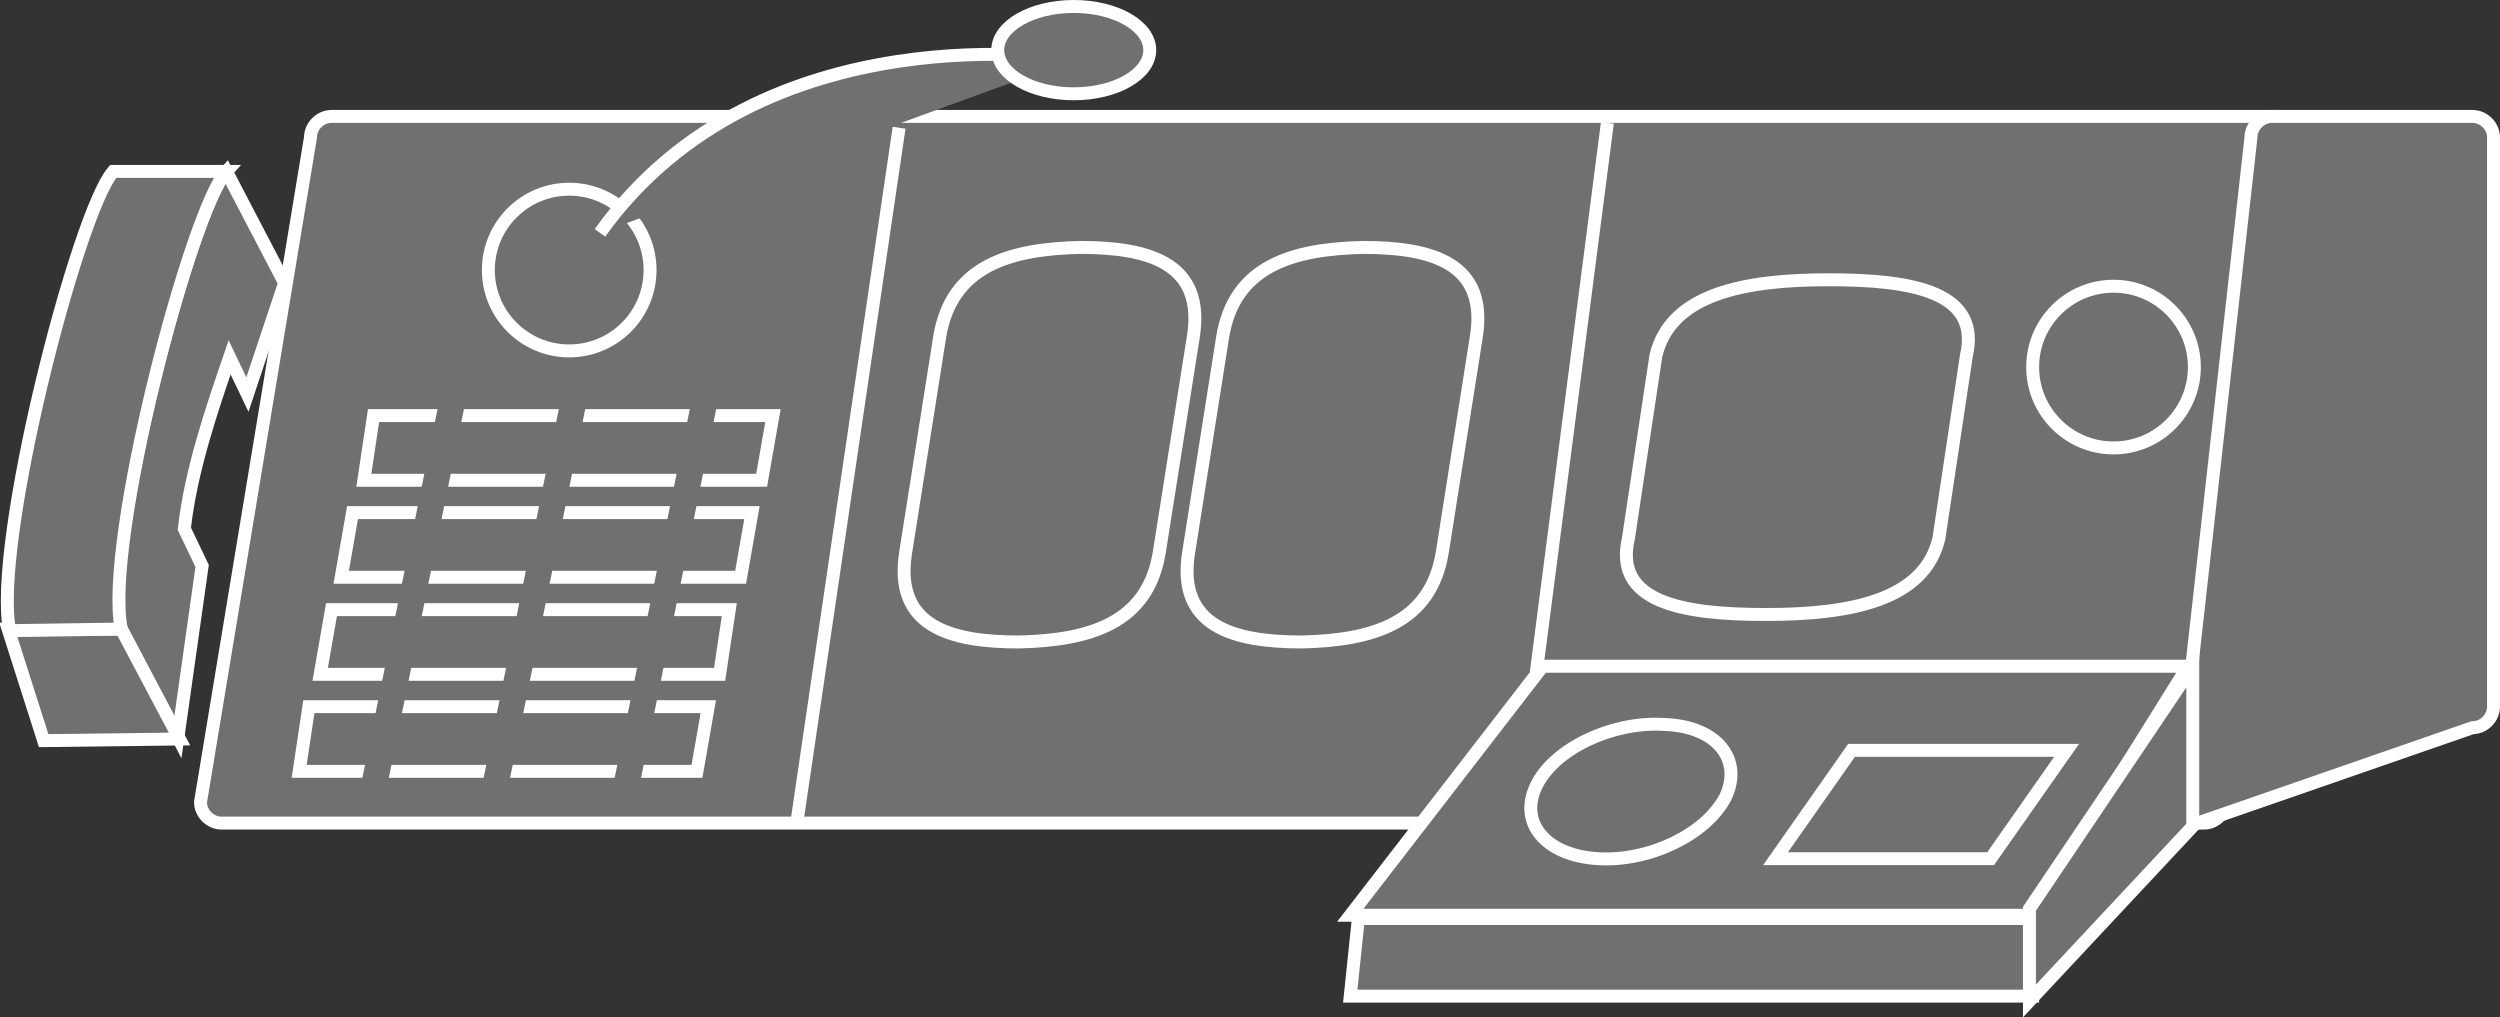 <?xml version="1.0" encoding="utf-8"?>
<!-- Generator: Adobe Illustrator 20.1.0, SVG Export Plug-In . SVG Version: 6.00 Build 0)  -->
<svg version="1.1" id="Layer_1" xmlns="http://www.w3.org/2000/svg" xmlns:xlink="http://www.w3.org/1999/xlink" x="0px" y="0px"
	 viewBox="0 0 154.6 62.9" style="enable-background:new 0 0 154.6 62.9;" xml:space="preserve">
<rect x="0" y="0" width="154.6" height="62.9" fill="#333333" stroke="none"/>
<style type="text/css">
	.st0{fill:#707070;stroke:#FFFFFF;stroke-width:0.8;}
	.st1{fill:none;stroke:#707070;stroke-width:1.6;}
</style>
<g>
	<path class="st0" d="M137.6,49.6c0,0.7-0.6,1.3-1.3,1.3H13.7c-0.7,0-1.3-0.6-1.3-1.3l6.8-41.1c0-0.7,0.6-1.3,1.3-1.3h120.4
		c0.7,0,1.3,0.6,1.3,1.3L137.6,49.6z"/>
	<path class="st0" d="M154.2,43.7c0,0.7-0.6,1.3-1.3,1.3l-17,5.9c-0.7,0-1.3-0.6-1.3-1.3l4.6-41.1c0-0.7,0.6-1.3,1.3-1.3h12.4
		c0.7,0,1.3,0.6,1.3,1.3L154.2,43.7z"/>
	<polygon class="st0" points="125.7,56.6 83.5,56.6 95.4,41.2 135.3,41.2 	"/>
	<polygon class="st0" points="125.7,61.6 83.5,61.6 84,56.8 125.7,56.8 	"/>
	<polygon class="st0" points="135.6,41.2 135.6,51.1 125.5,61.9 125.5,56.2 	"/>
	<line class="st0" x1="55.6" y1="7.9" x2="49.3" y2="50.7"/>
	<line class="st0" x1="99.4" y1="7.6" x2="95" y2="41.6"/>
	<circle class="st0" cx="130.7" cy="22.7" r="5"/>
	<circle class="st0" cx="35.2" cy="16.7" r="5"/>
	<path class="st0" d="M106.7,49.3c-1.2,2.3-4.7,4-7.9,3.8c-3.2-0.2-4.9-2.2-3.8-4.5c1.1-2.3,4.7-4,7.9-3.8
		C106.2,44.9,107.8,47,106.7,49.3z"/>
	<path class="st0" d="M71.7,34.1c-0.7,4.5-4.4,5.5-8.7,5.6l0,0c-4.3,0-7.7-1-7-5.5l2.1-13.3c0.7-4.5,4.4-5.5,8.7-5.6l0,0
		c4.3,0,7.7,1,7,5.5L71.7,34.1z"/>
	<path class="st0" d="M89.2,34.1c-0.7,4.5-4.4,5.5-8.7,5.6l0,0c-4.3,0-7.7-1-7-5.5l2.1-13.3c0.7-4.5,4.4-5.5,8.7-5.6l0,0
		c4.3,0,7.7,1,7,5.5L89.2,34.1z"/>
	<path class="st0" d="M119.9,33.3c-0.9,3.8-5.4,4.7-10.7,4.7l0,0c-5.3,0-9.4-0.8-8.5-4.7l1.7-11.3c0.9-3.8,5.4-4.7,10.7-4.7l0,0
		c5.3,0,9.4,0.8,8.5,4.7L119.9,33.3z"/>
	<polygon class="st0" points="47.1,29.7 22.5,29.7 23.1,25.7 47.8,25.7 	"/>
	<polygon class="st0" points="45.8,35.7 21.1,35.7 21.8,31.7 46.5,31.7 	"/>
	<polygon class="st0" points="44.5,41.7 19.8,41.7 20.5,37.7 45.1,37.7 	"/>
	<polygon class="st0" points="43.1,47.7 18.5,47.7 19.1,43.7 43.8,43.7 	"/>
	<polygon class="st0" points="123.1,53.1 109.8,53.1 114.5,46.4 127.8,46.4 	"/>
	<path class="st0" d="M37.1,14.4c10-14,29.3-10.7,29.3-10.7"/>
	<ellipse class="st0" cx="66.4" cy="3.1" rx="4.7" ry="2.7"/>
	<line class="st1" x1="28.2" y1="23.7" x2="22.9" y2="49.7"/>
	<line class="st1" x1="43.8" y1="23.7" x2="38.5" y2="49.7"/>
	<line class="st1" x1="35.7" y1="23.7" x2="30.4" y2="49.7"/>
	<line class="st0" x1="1.7" y1="35.2" x2="3.2" y2="26.1"/>
	<path class="st0" d="M14.2,22.1c-1.1,3.2-2.4,7-2.8,10.6l1.1,2.3l-1.5,10.6l-3.6-6.9C6.4,33.6,11.8,13,14,10.6l3.6,6.9l-2.3,6.9
		L14.2,22.1z"/>
	<polygon class="st0" points="0.5,38.9 2.7,45.8 11.1,45.7 7.5,38.9 	"/>
	<path class="st0" d="M14,10.6C11.8,13,6.4,33.6,7.5,38.9l-6.9,0.1C-0.5,33.7,4.8,13.1,7,10.6L14,10.6z"/>
</g>
</svg>
